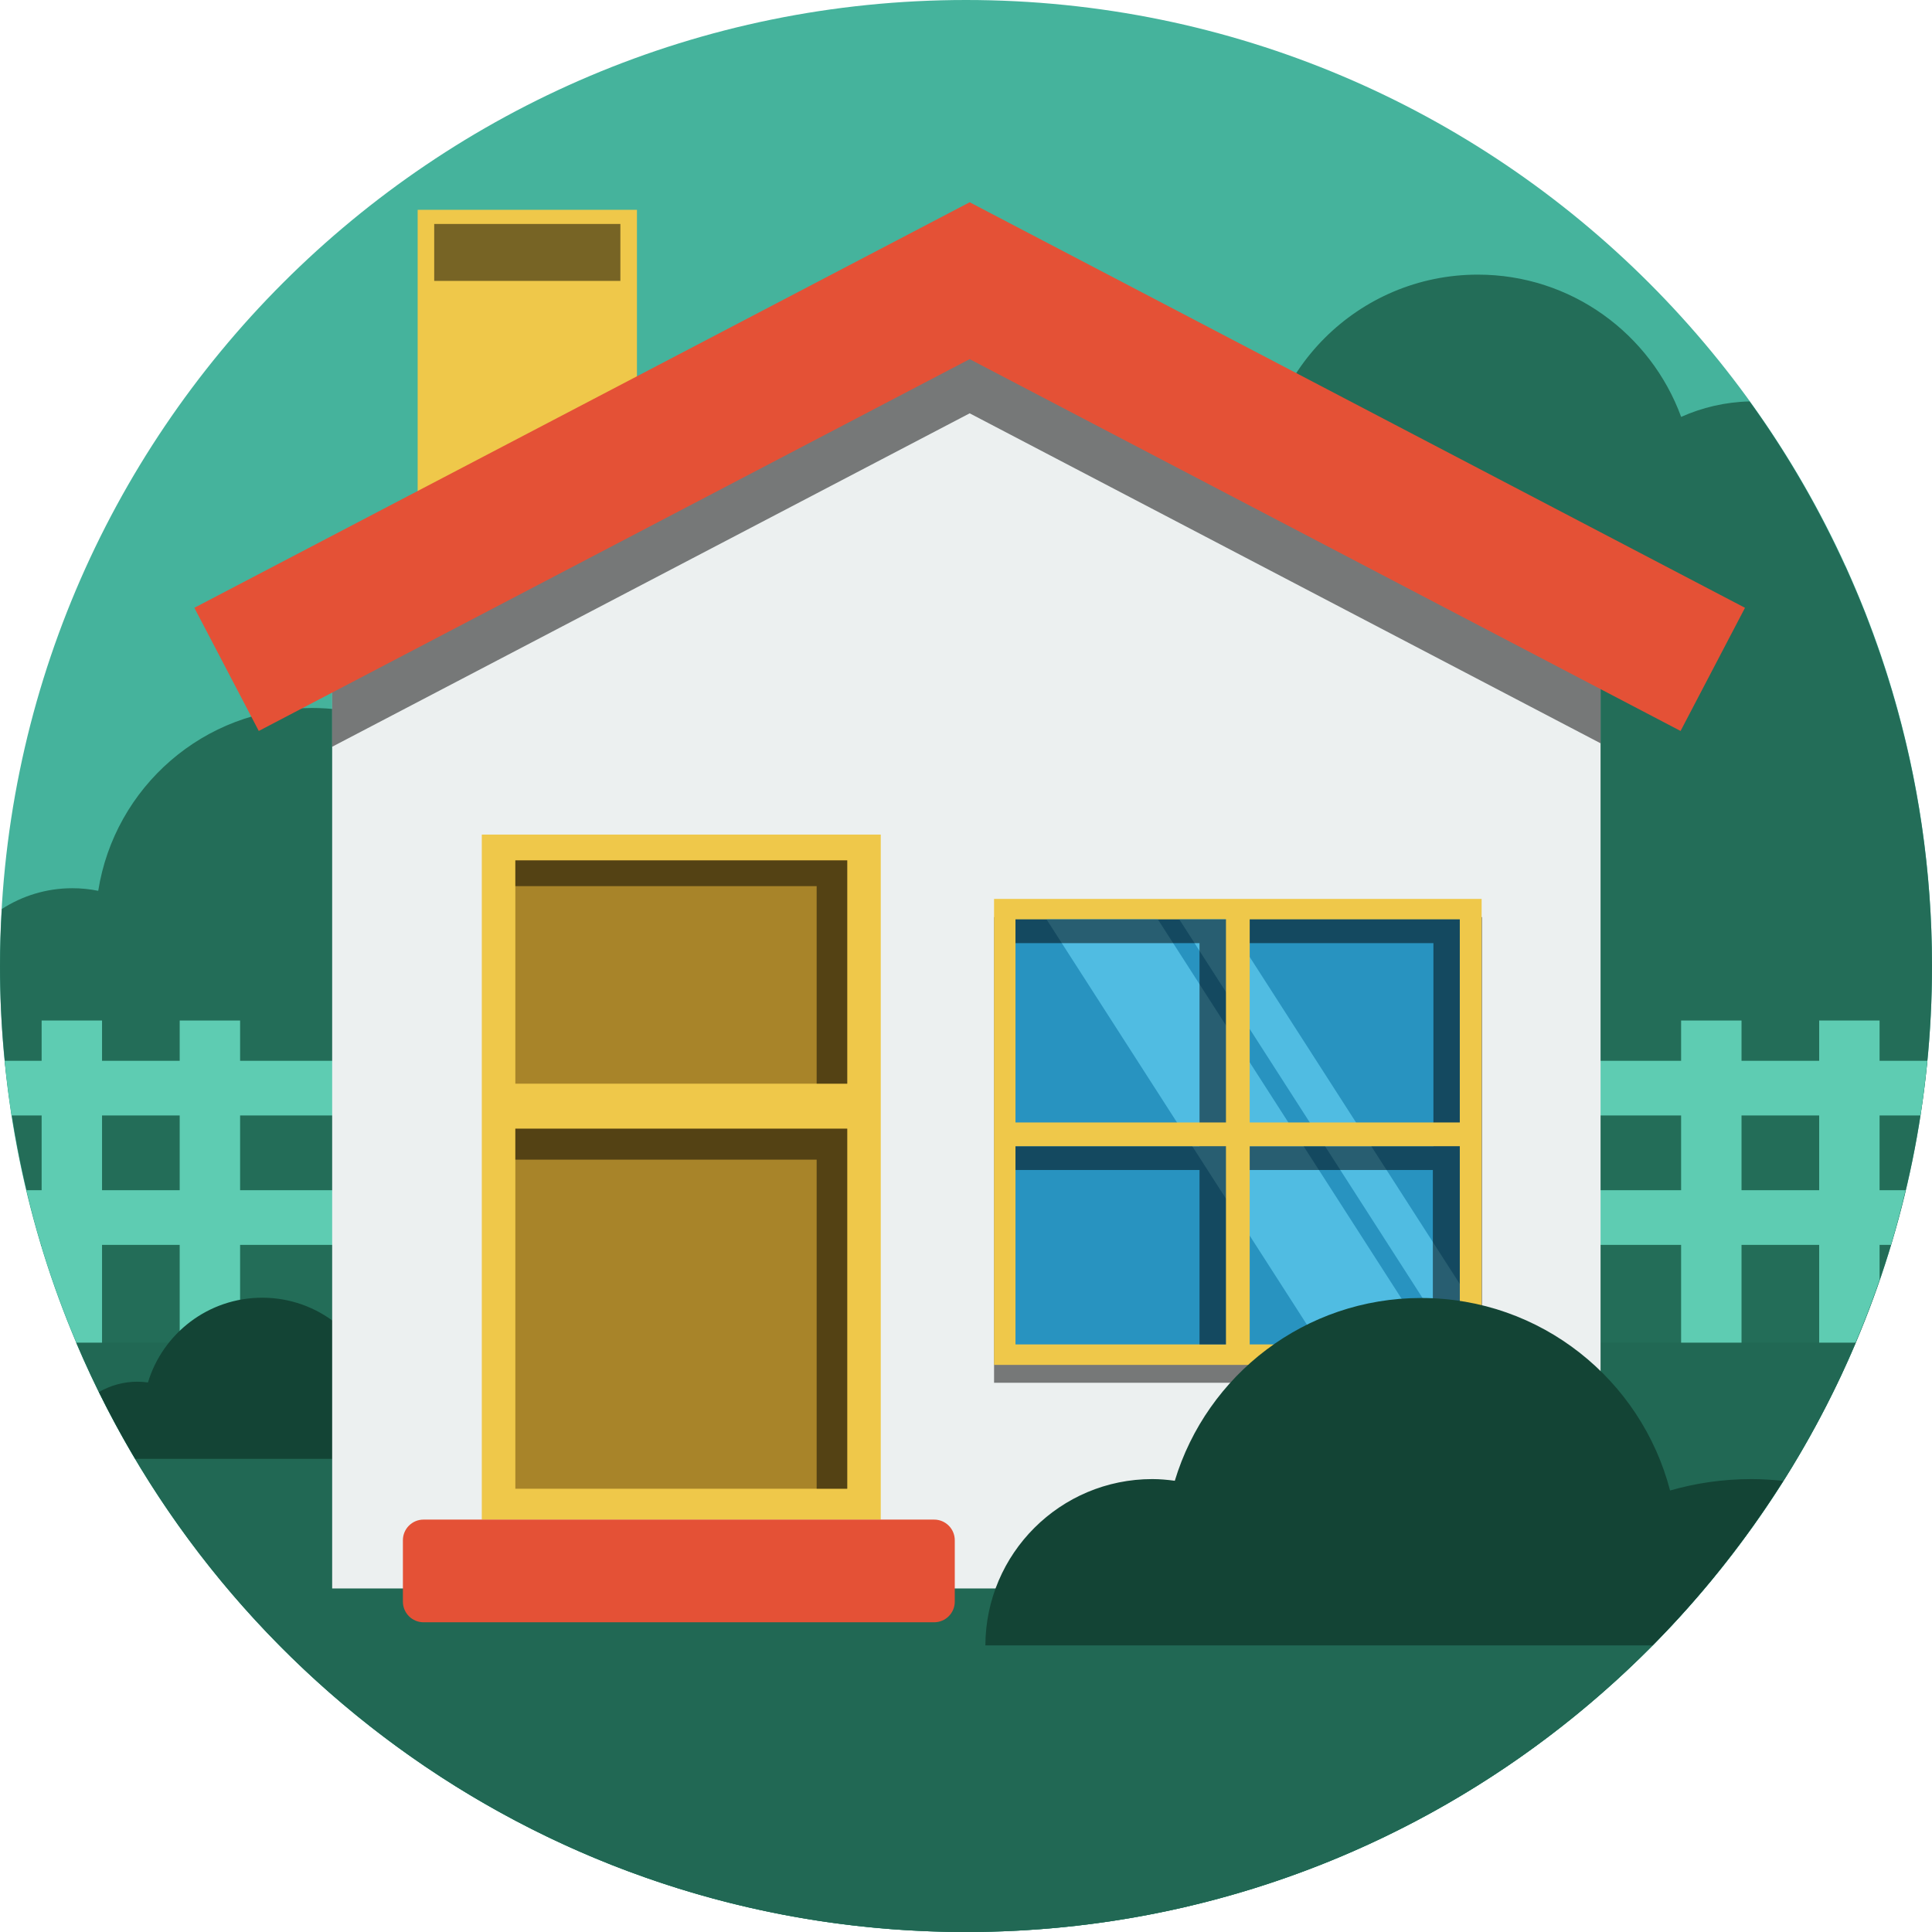 <?xml version="1.0" encoding="iso-8859-1"?>
<!-- Generator: Adobe Illustrator 17.0.0, SVG Export Plug-In . SVG Version: 6.00 Build 0)  -->
<!DOCTYPE svg PUBLIC "-//W3C//DTD SVG 1.1//EN" "http://www.w3.org/Graphics/SVG/1.1/DTD/svg11.dtd">
<svg version="1.1" id="Layer_1" xmlns="http://www.w3.org/2000/svg" xmlns:xlink="http://www.w3.org/1999/xlink" x="0px" y="0px"
	 width="512px" height="512px" viewBox="0 0 512 512" style="enable-background:new 0 0 512 512;" xml:space="preserve">
<path id="bg_58_" style="fill:#45B39C;" d="M512,256.004C512,397.386,397.384,512,256,512C114.609,512,0,397.386,0,256.004
	C0,114.621,114.609,0,256,0C397.384,0,512,114.621,512,256.004z"/>
<path style="fill:#236D58;" d="M501.478,183.389l0.009-0.009c-0.042-0.14-0.092-0.28-0.134-0.42
	c-0.935-3.132-1.924-6.241-2.975-9.322c-0.202-0.602-0.417-1.197-0.626-1.796c-0.926-2.649-1.887-5.285-2.896-7.893
	c-0.197-0.513-0.385-1.03-0.584-1.539c-1.084-2.755-2.227-5.477-3.403-8.183c-0.39-0.899-0.782-1.798-1.185-2.694
	c-0.229-0.507-0.443-1.021-0.673-1.527L488.969,150c-7.027-15.412-15.495-30.025-25.306-43.62c-6.452,0.157-12.577,1.61-18.14,4.1
	c-8.054-21.982-29.099-37.7-53.875-37.7c-31.713,0-57.421,25.707-57.421,57.423c0,1.084,0.104,2.144,0.164,3.213l-34.721-3.725
	L130.62,213.465c-10.272-15.561-27.894-25.842-47.935-25.842c-28.652,0-52.336,21.009-56.653,48.452
	c-2.218-0.449-4.517-0.688-6.869-0.688c-6.89,0-13.295,2.039-18.684,5.514C0.188,245.904,0,250.93,0,256.004
	c0,15.349,1.426,30.354,4.017,44.959c0.006,0.004,0.012,0.006,0.018,0.01C25.288,420.898,129.962,512,256,512
	c141.384,0,256-114.614,256-255.996C512,230.77,508.302,206.41,501.478,183.389z"/>
<path style="fill:#5ECCB2;" d="M3.06,295.603h505.879c0.744-4.784,1.346-9.614,1.818-14.482H1.241
	C1.715,285.989,2.316,290.819,3.06,295.603z"/>
<path style="fill:#5ECCB2;" d="M10.877,329.904h490.246c1.436-4.767,2.709-9.603,3.871-14.482H7.006
	C8.167,320.302,9.441,325.138,10.877,329.904z"/>
<path style="fill:#5ECCB2;" d="M11.034,330.458c3.364,11.085,7.489,21.831,12.262,32.222h3.745V270.45H11.034V330.458z"/>
<rect x="47.622" y="270.45" style="fill:#5ECCB2;" width="16.007" height="92.229"/>
<rect x="445.512" y="270.45" style="fill:#5ECCB2;" width="16.008" height="92.229"/>
<path style="fill:#5ECCB2;" d="M498.107,270.45H482.1v92.229h6.604c3.508-7.64,6.646-15.482,9.404-23.507V270.45z"/>
<path style="fill:#216854;" d="M20.193,355.82C59.098,447.609,150.024,512,256,512c105.973,0,196.899-64.391,235.803-156.18H20.193z
	"/>
<path style="fill:#134435;" d="M110.09,366.164c-3.534,0-6.904,0.512-10.01,1.405c-3.543-13.607-15.877-23.662-30.592-23.662
	c-14.285,0-26.348,9.466-30.281,22.465c-0.907-0.122-1.828-0.208-2.766-0.208c-3.725,0-7.205,1.006-10.216,2.742
	c2.972,6.038,6.179,11.94,9.602,17.698h101.985C137.754,375.305,125.371,366.164,110.09,366.164z"/>
<polygon style="fill:#ECF0F0;" points="424.166,420.955 88.027,420.955 88.027,166.494 256.021,78.805 424.166,166.494 "/>
<polygon style="opacity:0.5;" points="88.027,166.494 88.027,197.895 256.974,109.533 424.166,196.979 424.166,166.494 
	256.021,78.805 "/>
<rect x="127.682" y="221.173" style="fill:#EFC84A;" width="105.73" height="181.558"/>
<rect x="263.438" y="243.052" style="opacity:0.5;" width="129.328" height="123.396"/>
<rect x="136.572" y="228.01" style="fill:#A88429;" width="87.952" height="59.177"/>
<rect x="136.572" y="299.111" style="fill:#A88429;" width="87.952" height="95.416"/>
<polygon style="opacity:0.5;" points="136.572,228.01 136.572,234.834 216.423,234.834 216.423,287.186 224.524,287.186 
	224.524,228.01 "/>
<polygon style="opacity:0.5;" points="136.572,299.111 136.572,307.32 216.423,307.32 216.423,394.527 224.524,394.527 
	224.524,299.111 "/>
<rect x="110.683" y="55.604" style="fill:#EFC84A;" width="58.115" height="85.075"/>
<rect x="115.071" y="59.353" style="opacity:0.5;" width="49.335" height="15.09"/>
<polygon style="fill:#E45136;" points="462.442,161.072 256.985,53.609 256.974,53.634 256.961,53.609 51.505,161.072 
	68.578,193.712 256.974,95.176 445.369,193.712 "/>
<path style="fill:#E45136;" d="M253.025,408.176c0-3.019-2.447-5.467-5.47-5.467H112.243c-3.022,0-5.47,2.448-5.47,5.467v16.275
	c0,3.018,2.447,5.469,5.47,5.469h135.312c3.023,0,5.47-2.45,5.47-5.469V408.176z"/>
<rect x="263.432" y="238.222" style="fill:#EFC84A;" width="129.215" height="123.491"/>
<rect x="269.113" y="243.65" style="fill:#2893C0;" width="59.729" height="112.635"/>
<rect x="327.133" y="243.65" style="fill:#2893C0;" width="59.729" height="112.635"/>
<polygon style="fill:#50BCE2;" points="349.705,356.285 379.218,356.285 327.133,275.214 327.133,321.15 "/>
<polygon style="fill:#50BCE2;" points="327.133,247.297 327.133,266.378 384.893,356.285 386.861,356.285 386.861,340.266 "/>
<polygon style="fill:#50BCE2;" points="328.842,323.807 328.842,277.873 306.855,243.65 277.346,243.65 "/>
<polygon style="fill:#50BCE2;" points="328.842,269.039 328.842,249.956 324.789,243.65 312.531,243.65 "/>
<polygon style="opacity:0.5;" points="269.113,243.65 269.113,249.941 317.887,249.941 317.887,303.768 269.113,303.768 
	269.113,310.06 317.887,310.06 317.887,356.285 328.842,356.285 328.842,303.768 328.842,243.65 "/>
<polygon style="opacity:0.5;" points="327.133,243.65 327.133,249.941 379.87,249.941 379.87,303.768 330.943,303.768 
	330.943,310.06 379.721,310.06 379.721,356.285 379.87,356.285 386.861,356.285 386.861,303.768 386.861,243.65 "/>
<rect x="324.893" y="240.39" style="fill:#EFC84A;" width="6.291" height="119.769"/>
<rect x="268.154" y="297.465" style="fill:#EFC84A;" width="119.773" height="6.291"/>
<path style="fill:#134435;" d="M472.56,392.455c-2.748-0.286-5.538-0.485-8.393-0.485c-7.619,0-14.885,1.102-21.581,3.028
	c-7.646-29.338-34.229-51.017-65.958-51.017c-30.808,0-56.81,20.405-65.293,48.438c-1.957-0.265-3.939-0.449-5.964-0.449
	c-24.377,0-44.142,19.714-44.237,44.072h176.819C451.009,422.85,462.604,408.224,472.56,392.455z"/>
<g>
</g>
<g>
</g>
<g>
</g>
<g>
</g>
<g>
</g>
<g>
</g>
<g>
</g>
<g>
</g>
<g>
</g>
<g>
</g>
<g>
</g>
<g>
</g>
<g>
</g>
<g>
</g>
<g>
</g>
</svg>
